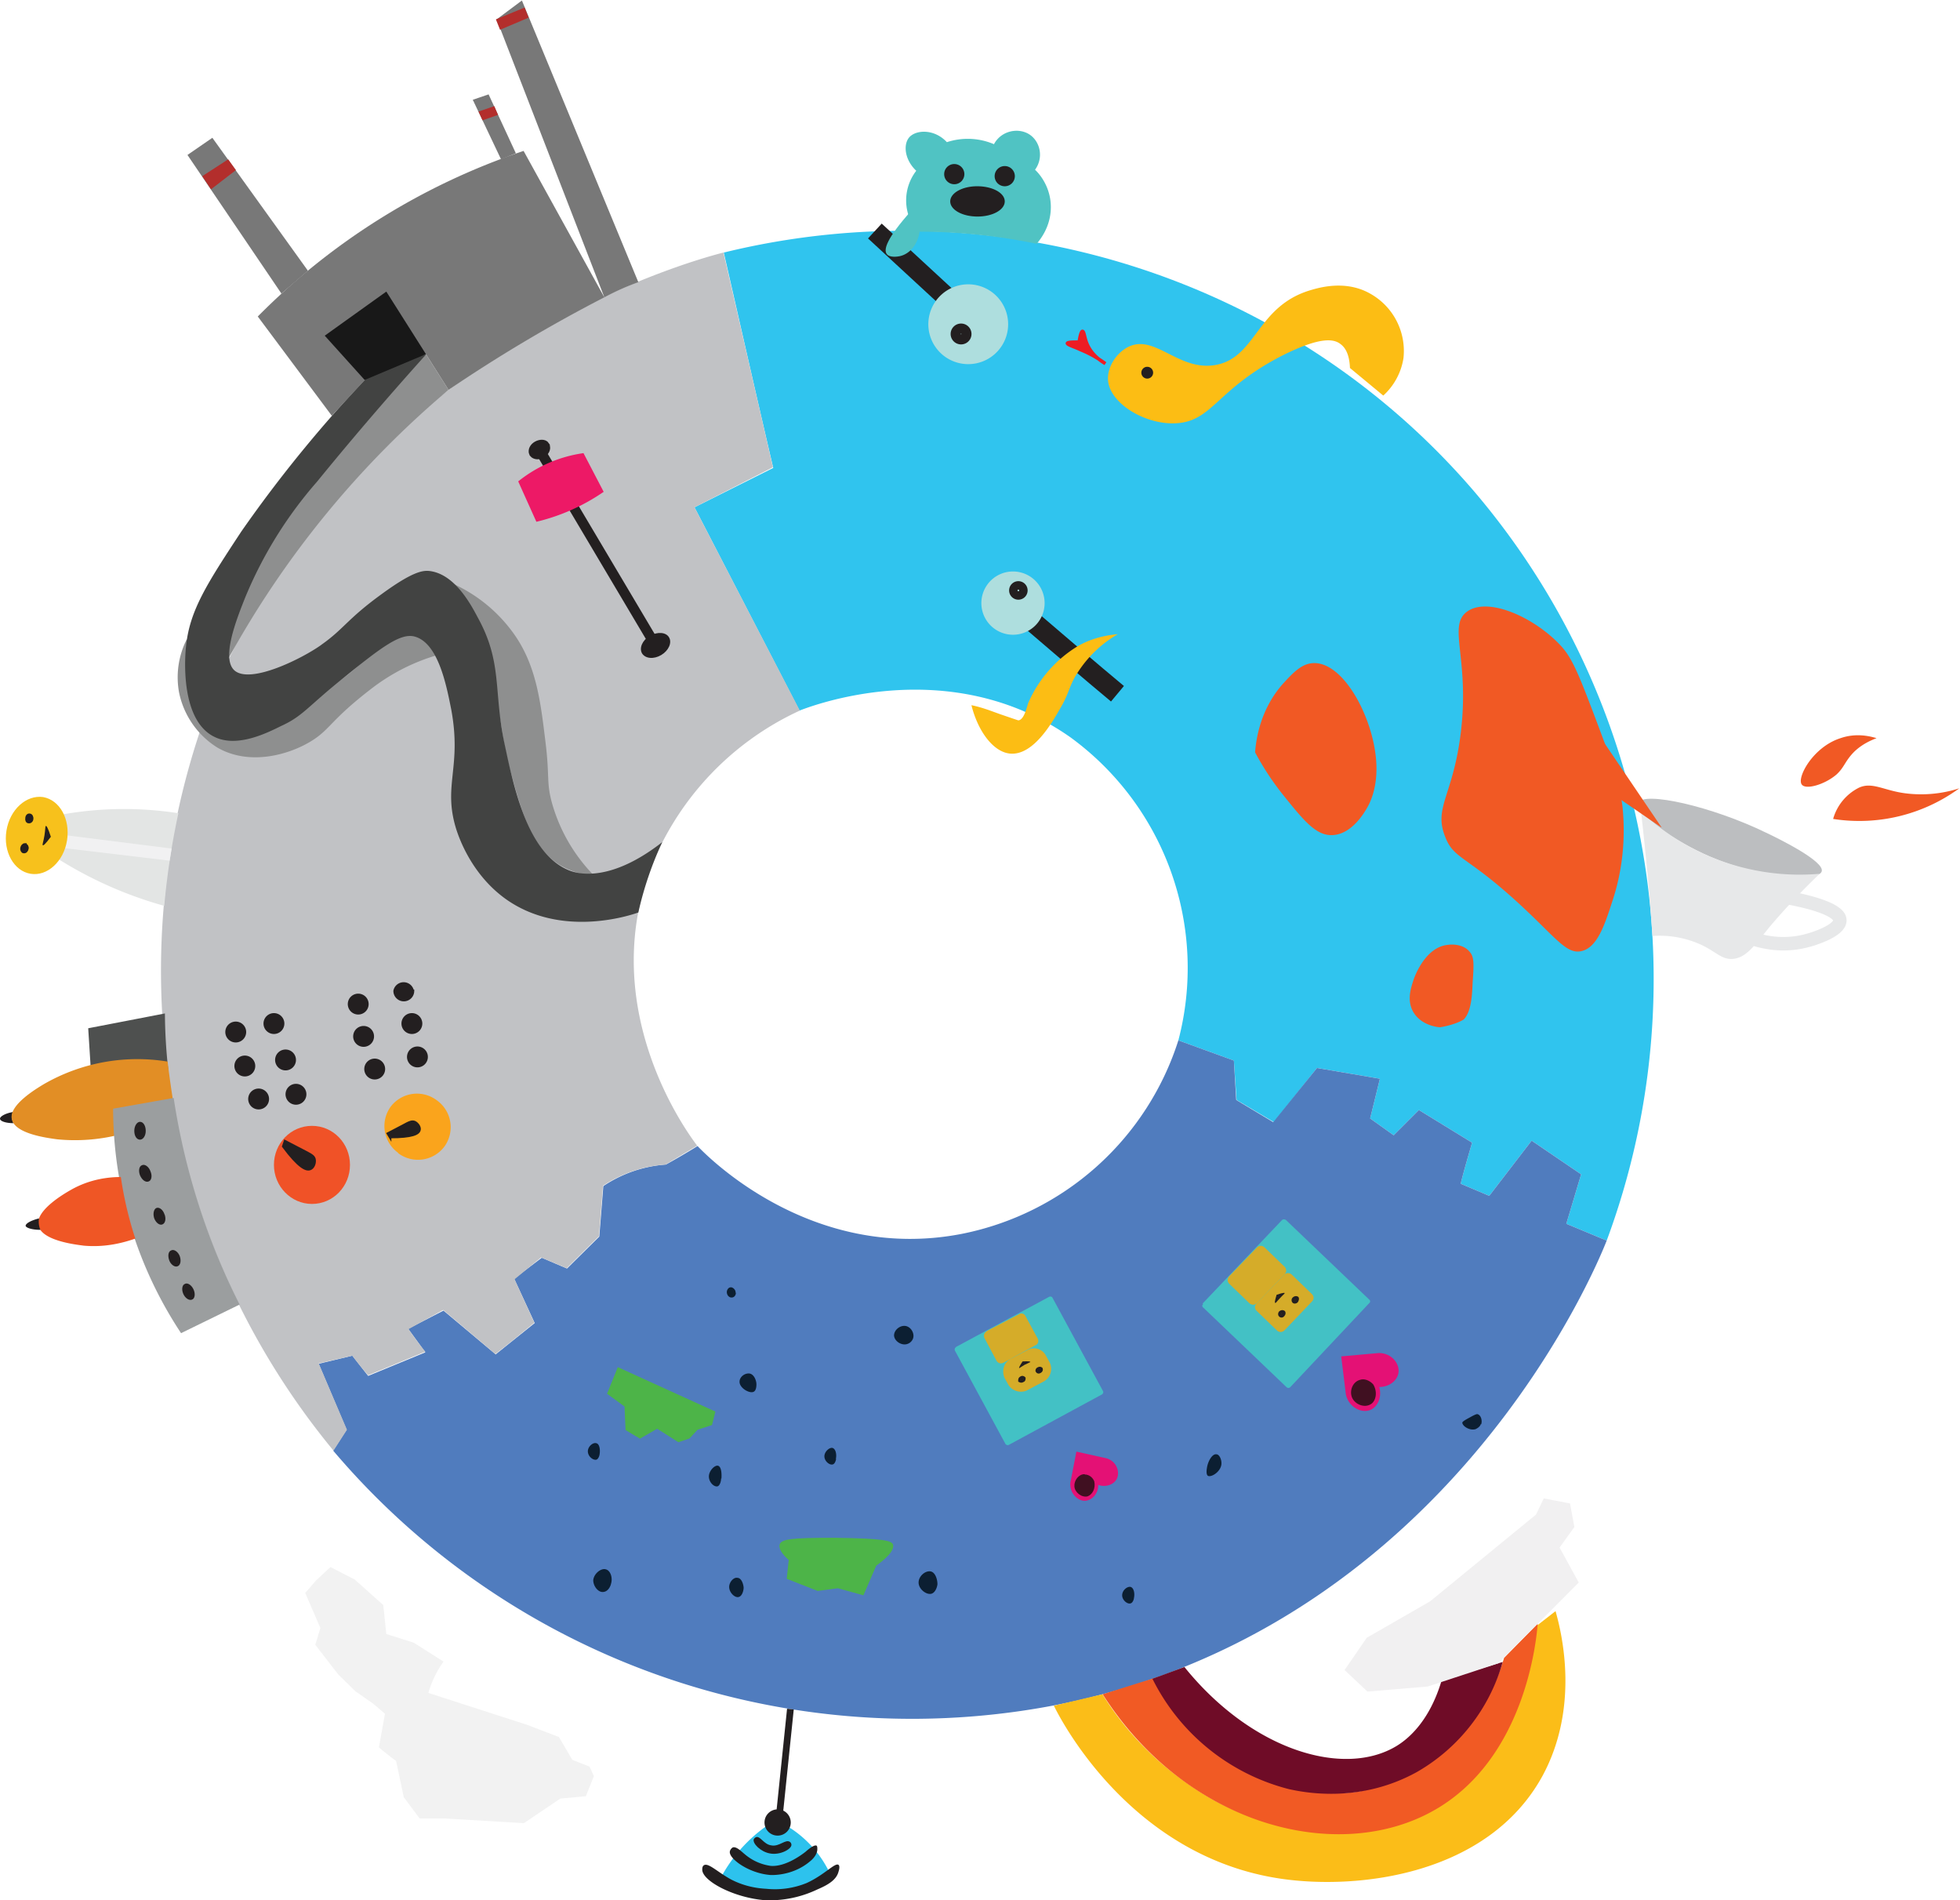 <svg xmlns="http://www.w3.org/2000/svg" viewBox="0 0 776.5 752.7"><defs><clipPath id="a" clipPathUnits="userSpaceOnUse"><path d="M0 595.3h841.9V0H0z"/></clipPath><clipPath id="b" clipPathUnits="userSpaceOnUse"><path d="M0 595.3h841.9V0H0z"/></clipPath><clipPath id="c" clipPathUnits="userSpaceOnUse"><path d="M0 595.3h841.9V0H0z"/></clipPath><clipPath id="d" clipPathUnits="userSpaceOnUse"><path d="M0 595.3h841.9V0H0z"/></clipPath><clipPath id="e" clipPathUnits="userSpaceOnUse"><path d="M0 595.3h841.9V0H0z"/></clipPath><clipPath id="f" clipPathUnits="userSpaceOnUse"><path d="M0 595.3h841.9V0H0z"/></clipPath><clipPath id="g" clipPathUnits="userSpaceOnUse"><path d="M0 595.3h841.9V0H0z"/></clipPath><clipPath id="h" clipPathUnits="userSpaceOnUse"><path d="M0 595.3h841.9V0H0z"/></clipPath><clipPath id="i" clipPathUnits="userSpaceOnUse"><path d="M0 595.3h841.9V0H0z"/></clipPath><clipPath id="j" clipPathUnits="userSpaceOnUse"><path d="M0 595.3h841.9V0H0z"/></clipPath><clipPath id="k" clipPathUnits="userSpaceOnUse"><path d="M0 595.3h841.9V0H0z"/></clipPath><clipPath id="l" clipPathUnits="userSpaceOnUse"><path d="M0 595.3h841.9V0H0z"/></clipPath><clipPath id="m" clipPathUnits="userSpaceOnUse"><path d="M0 595.3h841.9V0H0z"/></clipPath><clipPath id="n" clipPathUnits="userSpaceOnUse"><path d="M0 595.3h841.9V0H0z"/></clipPath><clipPath id="o" clipPathUnits="userSpaceOnUse"><path d="M0 595.3h841.9V0H0z"/></clipPath><clipPath id="p" clipPathUnits="userSpaceOnUse"><path d="M0 595.3h841.9V0H0z"/></clipPath><clipPath id="q" clipPathUnits="userSpaceOnUse"><path d="M0 595.3h841.9V0H0z"/></clipPath></defs><g clip-path="url(#a)" transform="matrix(1.333 0 0 -1.333 -191 772)"><path fill="#30c4ee" d="M493.5 270a84.8 84.8 0 01-32 90c-36.3 25.6-77.9 9-80.6 8l-31.2 60.4 23.4 11.7c-5 21.3-9.8 42.6-14.7 64 81.7 20 168-7.2 222.6-70.5a223.4 223.4 0 0039.8-223.1l-12 5 4.4 14.7-14.7 10-12.6-16.4-8.5 3.6c1 4 2.2 8.1 3.4 12.2l-15.8 9.7-7.5-7.5-7 5 2.9 11.8-18.7 3.2-12.8-16.1-11.1 6.6-.8 11.7-16.5 6"/></g><g clip-path="url(#b)" transform="matrix(1.333 0 0 -1.333 -191 772)"><path fill="#507cbe" d="M620.8 210.5l-12 5 4.4 14.7-14.7 10-12.6-16.4-8.5 3.6c1 4 2.2 8.1 3.4 12.2l-15.8 9.7-7.5-7.5-7 5 2.9 11.8-18.7 3.2-13-16.1-11 6.6-.7 11.7-16.5 6a84.9 84.9 0 00-64.4-57.5c-45.3-8.8-76.7 24.2-78.5 26.1a211 211 0 00-9.4-5.5 38.4 38.4 0 01-18.6-6.4l-1.2-15-9.6-9.5-7.5 3.2-8.2-6.2 6.1-13.2-11.6-9.3-15.5 13-10.5-5.4 5.1-7-17-7-4.7 6-10-2.4 8.3-19.6-4-6.2A225.5 225.5 0 01462 73.5c112.2 25 155.3 128 158.8 137"/></g><g clip-path="url(#c)" transform="matrix(1.333 0 0 -1.333 -191 772)"><path fill="#c1c2c5" d="M242.4 148.1l4 6.2L238 174l10 2.3c1.5-2 3-3.9 4.7-5.8l17 7c-1.8 2.2-3.4 4.4-5 6.7l10.3 5.7 15.5-13.1c4 3 7.8 6.2 11.6 9.3l-5.9 12.9 7.9 6.5 7.6-3.2 9.6 9.5 1.2 15a38.6 38.6 0 0018.6 6.3l9.4 5.6c-1.9 2.5-29.4 38.6-14.4 81A86.5 86.5 0 00381 368l-31.3 60.4 23.3 11.9-14.7 63.8C347.6 501.4 247 473.4 206.4 372a224 224 0 0136-223.9"/></g><g clip-path="url(#d)" transform="matrix(1.333 0 0 -1.333 -191 772)"><path fill="#50c3c3" d="M416 510.3a14.4 14.4 0 00-.4 18.1c-3.4 3.2-3.9 7.6-2.2 9.8 1.9 2.4 7.5 2.8 11.3-1.3a19.9 19.9 0 0014-.6c2 3.8 6.8 5 10.2 3.1 3.5-2 4.7-7 2-10.7.8-.7 4.7-4.7 4.7-11.1 0-6.1-3.5-10-4.2-10.9a172.6 172.6 0 01-35.5 3.6"/><path fill="#231f20" d="M429.9 527.4a3 3 0 10-6 0 3 3 0 006 0m15-.6a3 3 0 10-6 0 3 3 0 006 0m-3-7.5c0-2.5-3.6-4.5-8.1-4.5s-8.1 2-8.1 4.5 3.6 4.5 8 4.5c4.6 0 8.2-2 8.2-4.5"/><path fill="none" stroke="#231f20" stroke-miterlimit="10" stroke-width="6" d="M403.3 510.5l20.8-19.2"/><path fill="#aedede" d="M419.2 483.3a11.8 11.8 0 1023.7-1 11.8 11.8 0 00-23.7 1"/><path fill="#aedede" d="M427.4 479.4a1.6 1.6 0 103-.1 1.6 1.6 0 00-3 .1"/><path fill="none" stroke="#231f20" stroke-miterlimit="10" stroke-width="3" d="M427.4 479.4a1.6 1.6 0 103-.1 1.6 1.6 0 00-3 .1z"/><path fill="#50c3c3" d="M414 516.4c-7.3-8.2-8.1-11.4-7.2-12.7.8-1.2 3.3-.8 3.8-.7 3 .6 5.4 3.4 6 7.3"/></g><g clip-path="url(#e)" transform="matrix(1.333 0 0 -1.333 -191 772)"><path fill="#fcbd14" d="M554.4 461.6a19 19 0 016 11.1 19.5 19.5 0 01-9.9 19.2c-7.4 4.2-15.4 1.7-17.8 1-16-4.8-16-20-28.1-22.2-11.2-2-18.2 9.6-26.3 5.2-3.6-2-6-6.2-5.7-9.8.6-7 11.4-13.4 20.6-12.7 10.5.8 11.8 10.1 31 20 11.7 5.9 15.6 5 17.5 3.5 2.2-1.6 2.7-4.7 2.8-7.1"/><path fill="#231f20" d="M485.5 468.4a1.2 1.2 0 10-2.5 0 1.2 1.2 0 002.5 0"/><path fill="none" stroke="#231f20" stroke-miterlimit="10" d="M485.5 468.4a1.2 1.2 0 10-2.5 0 1.2 1.2 0 002.5 0z"/><path fill="#ed1c24" d="M460.5 477.1c0 .4 1.8.4 3.5.4.2 1.4.6 3.2 1 3.2.5 0 .6-1.9 1.3-3.6.7-1.7 2.1-4 5.5-6a33 33 0 01-7.3 4.1c-2.1 1-4.1 1.5-4 2"/><path fill="none" stroke="#ed1c24" stroke-miterlimit="10" d="M460.5 477.1c0 .4 1.8.4 3.5.4.2 1.4.6 3.2 1 3.2.5 0 .6-1.9 1.3-3.6.7-1.7 2.1-4 5.5-6a33 33 0 01-7.3 4.1c-2.1 1-4.1 1.5-4 2z"/><path fill="none" stroke="#231f20" stroke-miterlimit="10" stroke-width="6" d="M475.4 373c-8.4 7-16.8 14.2-25.2 21.4"/><path fill="#fcbd14" d="M446 365.1c1.7.2 2.5 4.1 2.9 5.2a37 37 0 0014.8 16.9c2.3 1.3 6.1 3 11.8 3.5a35 35 0 01-11.6-10.9c-3-4.4-2.6-6.3-5.6-11.3-2.6-4.6-8-13.7-14.6-13.3-5 .3-9.7 6.4-11.7 14.4 2-.4 3.8-1 5-1.4l3.6-1.3 3.8-1.3 1.5-.5"/><path fill="#aedede" d="M453.7 400.9a9.4 9.4 0 10-18.7 0 9.4 9.4 0 0018.7 0"/><path fill="#aedede" d="M447.2 403.7a1.2 1.2 0 10-2.5 0 1.2 1.2 0 002.5 0"/><path fill="none" stroke="#231f20" stroke-miterlimit="10" stroke-width="3" d="M447.2 403.7a1.2 1.2 0 10-2.5 0 1.2 1.2 0 002.5 0z"/></g><g clip-path="url(#f)" transform="matrix(1.333 0 0 -1.333 -191 772)"><path fill="#f15924" d="M625.5 339.4c.4-4 1.3-15.1-3-28-2.3-7.1-4.5-13.9-9.3-14.9-4.4-.9-7.5 4-18 13.7-16.1 14.9-19.8 13.5-22.4 20.3-3.5 8.7 2.3 12.2 4.6 30.6 2.8 22.4-4 32 1.9 36.3 6.3 4.6 20.5-1.9 28.2-10.5 3.2-3.6 5.3-9 9.5-20 5-13.3 7.6-20 8.5-27.5m-86.1-8.4c-4.9-.3-8.6 4.3-14.5 11.6a82 82 0 00-8.6 13c.3 3.8 1.5 12.8 8.4 20.5 2.8 3 5.3 5.8 8.8 6 8.8.5 17.4-15.2 18.7-28 .9-8.8-1.9-13.7-2.5-14.8-.9-1.6-4.6-8-10.3-8.3m31.9-57.1s4.2.6 7 2.3c2.6 2.6 2.5 8.8 2.7 11.6.4 5.5.3 7.2-1 8.6-2 2.4-5.7 2.1-6.2 2-7-.5-10.2-9.8-10.4-10.4-.8-2.5-2.1-6.2 0-9.7 2.4-3.9 7.2-4.4 7.9-4.4"/><path fill="#bcbec0" d="M630.2 340.6c-1.3-3 10.6-11.4 21.3-16 15-6.5 32.2-7.6 33.2-4.4 1 3-13.1 9.9-16.5 11.5-16.2 7.9-36.5 12.4-38 8.9"/><path fill="#e7e8e9" d="M634.4 301c3.3.3 8.3 0 13.6-2.2 5.2-2.2 6.7-4.8 10.2-4.6 4 .3 6.4 3.8 11 9.5 3.4 4 8.3 9.5 14.9 15.8A68.7 68.7 0 00631 338a782.5 782.5 0 003.4-37"/><path fill="none" stroke="#e7e8e9" stroke-miterlimit="10" stroke-width="4" d="M664.9 300c3.2-1 9.2-2.2 16-.2.8.2 9.3 2.7 9.2 5.9 0 3.8-12.9 6.2-15 6.6"/><path fill="#f15924" d="M678.8 346c1.2-1.6 6.8 0 10.3 3 2.4 2.2 2.5 4 5.3 6.8 2.3 2.2 4.8 3.3 6.6 4-2 .6-6.1 1.6-10.7 0-8.2-2.6-13.1-11.8-11.5-13.8m30.9-2.6c-6.5.8-9.9 3.5-13.9 1.7a14.9 14.9 0 01-7.7-9.3 50.4 50.4 0 0137.5 9.1 37 37 0 00-15.9-1.5M637 333.3l-22 15.1 1.5 15.3 20.6-30.4"/></g><g clip-path="url(#g)" transform="matrix(1.333 0 0 -1.333 -191 772)"><path fill="#43c1c5" d="M500.7 191.8l23.6 24.8c.3.3.8.3 1.2 0l24.7-23.6c.4-.3.4-.8 0-1.1L526.8 167a.8.8 0 00-1.2 0l-24.7 23.6c-.4.3-.4.8 0 1"/><path fill="#d5ac29" d="M516.7 191.8l8.3 8.6c.6.6 1.6.6 2.2 0l6-5.8c.6-.6.7-1.5 0-2.2l-8.2-8.6c-.6-.6-1.6-.6-2.2 0l-6 5.8c-.7.6-.7 1.5-.1 2.2"/><path fill="none" stroke="#231f20" stroke-miterlimit="10" d="M527.8 192.4c-.2.2-.2.6 0 .8.3.3.7.4 1 .2.1-.2 0-.6-.2-.9-.2-.2-.6-.3-.8-.1zm-4-4.1c-.2.2-.2.5 0 .8.4.3.7.3 1 .1.1-.2.1-.5-.2-.8a.5.5 0 00-.8-.1z"/><path fill="#231f20" d="M525.1 194.9c0-.2-.5-.5-1.4-1.5-1-1-1.2-1.5-1.4-1.4-.2 0-.2.4.4 2.4 2 .7 2.4.6 2.4.5"/><path fill="#d5ac29" d="M508.6 199.9l8.3 8.6c.6.6 1.6.6 2.2 0l6-5.8c.6-.6.6-1.5 0-2.2l-8.3-8.6c-.6-.6-1.5-.6-2.2 0l-6 5.8c-.6.6-.6 1.5 0 2.2"/><path fill="#43c1c5" d="M427.4 178.9l27.7 14.9c.4.2.9 0 1-.3l15-27.7c.2-.4 0-.8-.3-1l-27.7-15a.8.8 0 00-1 .3l-15 27.7c-.2.4 0 .9.3 1"/><path fill="#d5ac29" d="M443.7 175.4l4.8 2.5a4 4 0 005.7-1.7l1-1.8c1.1-2.1.3-4.7-1.8-5.8l-4.7-2.5c-2-1.1-4.7-.3-5.8 1.7l-1 1.8c-1 2.1-.3 4.7 1.8 5.8"/><path fill="none" stroke="#231f20" stroke-miterlimit="10" d="M451.6 171.7c-.2.2 0 .6.3.7.3.2.7.1.8 0 .1-.3 0-.6-.4-.8-.3-.2-.6-.1-.7.1zm-5.2-2.7c0 .2 0 .5.4.7.3.2.6.1.8-.1 0-.3 0-.6-.4-.7-.3-.2-.6-.1-.8 0z"/><path fill="#231f20" d="M449.5 174.4l-1.7-.8-1.6-1c-.1.1 0 .5 1 2 2 .1 2.3 0 2.3-.2"/><path fill="#d5ac29" d="M436.5 183.6l9.6 5c.7.5 1.7.2 2-.6l3.6-6.6c.4-.8.1-1.7-.7-2l-9.5-5.2c-.8-.4-1.7-.1-2.1.7l-3.5 6.6c-.4.7-.1 1.7.6 2"/><path fill="#e41175" d="M553.1 177.1l-11.2-1 1.4-11.4c.9-3.8 4.7-5.6 7.3-4.5 2.1.9 3.5 3.8 2.6 6.8 3 0 5.3 1.9 5.7 4.1.5 2.8-2 6-5.8 6"/><path fill="#401021" d="M547.4 169.1c1.3.5 2.9-.1 4-1.3 1.4-2.3.8-5-.7-5.9-1.9-1.2-4.7-.1-5.6 2-.8 2 .2 4.6 2.3 5.2"/><path fill="#e41175" d="M472.2 145.8l-9 2-1.8-9.2c-.3-3.2 2.3-5.6 4.5-5.4 2 .2 3.8 2.1 3.8 4.7 2.3-.8 4.6.1 5.5 1.8 1 2 0 5.2-3 6.1"/><path fill="#401021" d="M465.7 141c1.2 0 2.3-.8 2.8-2 .5-2.2-.6-4-2-4.5-1.8-.4-3.8 1.2-3.9 3-.1 1.8 1.3 3.6 3 3.6"/></g><g clip-path="url(#h)" transform="matrix(1.333 0 0 -1.333 -191 772)"><path fill="#4db448" d="M333.4 151.7l-4.2 2.5-.3 7-5.2 3.8 3.2 7.9 29-13.2-1-4-4.3-1.4-2.4-2.6-3.3-1.1-6.3 4-5.2-3m52.9-45.2l-9.2 3.6.6 5.6c-1.7 1.5-3.1 3.3-2.7 4.6.5 1.6 3.4 2 16.2 2 15.1-.2 17-.9 17.5-2 .3-1.1-.4-3-5-6.3l-3.8-8.8-7.6 2.1"/></g><g clip-path="url(#i)" transform="matrix(1.333 0 0 -1.333 -191 772)"><path fill="#2dc2ed" d="M356.8 19.8a44.5 44.5 0 0014.8 17.1h5a32.7 32.7 0 0013.6-15 34.6 34.6 0 00-33.4-2.1"/><path fill="#e7e8e9" stroke="#231f20" stroke-miterlimit="10" stroke-width="2" d="M378.2 71.3L375 40.4"/><path fill="#231f20" d="M371.5 37.6a2.9 2.9 0 105.8 0 2.9 2.9 0 00-5.8 0"/><path fill="none" stroke="#231f20" stroke-miterlimit="10" stroke-width="2" d="M371.5 37.6a2.9 2.9 0 105.8 0 2.9 2.9 0 00-5.8 0z"/><path fill="#231f20" d="M367.3 32.6c-.4-1.2 2-3.7 4.8-4.2 3-.6 6.5 1.3 6.4 2.6 0 .5-.4.8-.4.8-1.3 1-3.2-1.5-5.6-1-2.3.3-3.3 3-4.6 2.4 0 0-.4-.2-.6-.6"/><path fill="#231f20" d="M360.2 29c-.4-2.1 5.6-6.5 12-7 0 0 6.6-.5 12 4.2.5.4 2 1.8 2 3.5 0 .3 0 .8-.2 1-.7.4-2.4-1-3.3-1.8-.9-.7-5.8-4.5-10.3-4.2a15 15 0 00-7.8 3.5c-1 .8-2.4 2.3-3.5 2-.4-.2-.8-.7-.9-1.2"/><path fill="#231f20" d="M352 23.7c-.2-3.4 9.4-8.5 18.7-9.2a33 33 0 0115.5 3.2c3.3 1.4 5.7 2.9 6.3 5.3.1.3.5 1.6 0 2-1 .8-4.2-3-9.5-5.4a25 25 0 00-12-1.7c-2 .1-6.1.5-10.5 2.8-4 2.2-6.7 5-8 4.2-.5-.3-.5-1-.5-1.2"/></g><g clip-path="url(#j)" transform="matrix(1.333 0 0 -1.333 -191 772)"><path fill="#f2f2f2" d="M237.2 109.5l-3.2-3.7 4.5-10.4-1.5-5 6.8-8.8 5.1-5 5.3-3.7 3.5-3-1.8-10c1.7-1.4 3.4-2.8 5.1-4l2.3-10.8 4.7-6.3h7.2l23.8-1.4 10.8 7.3 7.6.7 2.4 6-1.3 2.8-5.1 2-4 6.8-9.4 3.6-29.4 9.5a30.4 30.4 0 004.5 9.3l-8.8 5.6-8.2 2.6-.9 8.6-8.5 7.6-7.2 3.7"/></g><g clip-path="url(#k)" transform="matrix(1.333 0 0 -1.333 -191 772)"><path fill="#fbbd18" d="M471 75.7l-14.5-3.4c2-4.1 22.8-44.8 67.4-51.4 23-3.4 61.6 1 77.8 30.5 11 20.3 5.9 42 3.9 49l-5.4-4.2c-10.1-34.8-32.6-59.3-54-61.3a76.8 76.8 0 00-49.6 14A90.4 90.4 0 00471 75.6"/><path fill="#f15a24" d="M487.6 80.9c2.3-5 8.5-16.9 22-25.4 3.8-2.4 19-11.8 38-8.6a56.7 56.7 0 0142.7 39.6l10 10.2c-.3-3.9-3.3-39.5-30.3-55.2-28.7-16.7-74-5-99 34.2l16.6 5.2"/><path fill="#6f0c27" d="M571.8 80c-3.8-13-10.7-18-13.5-19.7-15.6-9.4-42.9-1.4-63 23.5l-9.5-3.5a62.6 62.6 0 0140.6-32.8c4.6-1 21-4.3 38 5.1a54.8 54.8 0 0125.5 32.7l-18-5.5"/><path fill="none" stroke="#231f20" stroke-miterlimit="10" stroke-width="3" d="M576.2 107.4l16.3 13.3"/><path fill="#f1f0f1" d="M549.5 92.5l18.8 10.8 31.5 25.8 2.3 4.8 7.8-1.5 1.3-7-4.4-6.1 5.7-10.4-23.9-24-21-6.9-17.9-1.5-6.8 6.4 6.6 9.6"/></g><g clip-path="url(#l)" transform="matrix(1.333 0 0 -1.333 -191 772)"><path fill="#0c1f32" d="M324.9 108.6c-.2-1-1-2.4-2.3-2.5-1.5-.2-3 1.7-3 3.5.2 2 2.4 3.7 3.8 3.2 1.4-.4 2-2.6 1.5-4.2m-3.4 38.5c0-.3-.3-1.5-1-1.7-1-.2-2.5 1-2.5 2.5 0 1.4 1.5 2.7 2.5 2.4 1-.2 1.2-2 1-3.2m36.1-7.3c0-.7-.3-2-1-2.3-1-.3-2.4 1-2.6 2.5-.3 1.9 1.7 3.9 2.7 3.6 1-.3 1.1-2.4 1-3.8m10.4 28c0-.3 0-1.8-.8-2.2-1.2-.7-4.5 1.2-4.2 3.2.1 1.2 1.5 2.4 3 2.2 1.4-.3 2-2.2 2-3.2M362 195c0-.7-.5-1.4-1.2-1.4-.8-.1-1.5.7-1.5 1.6 0 .6.4 1.3 1 1.4.7.2 1.7-.7 1.6-1.6m52.7-13.7a2.7 2.7 0 00-2-1.6c-1.6-.3-3.5 1-3.6 2.6 0 1.7 1.9 3.2 3.6 2.8 1.6-.4 2.6-2.4 2-3.8m-22.8-35.7c-.1-.3-.3-1.4-1-1.6-1-.3-2.5 1-2.5 2.4s1.5 2.7 2.4 2.5c1-.3 1.3-2 1-3.3m-27.4-38.2c0-1-.5-2.6-1.5-2.8-1.1-.3-2.8 1.3-2.8 3 0 1.4 1.3 2.9 2.4 2.7 1.2 0 1.8-1.7 1.9-2.9m57.6 1c-.1-.9-.6-2.4-1.7-2.8-1.5-.5-3.9 1.3-3.9 3.3 0 1.9 2 3.6 3.6 3.3 1.4-.3 2-2.4 2-3.8m58.4-4.1c0-.3-.3-1.4-1-1.6-1-.3-2.5 1-2.5 2.4 0 1.5 1.5 2.7 2.5 2.5 1-.3 1.3-2 1-3.3m26 39.8c-.2-2.3-3-4-4-3.5-.6.4-.4 1.8-.3 2.4.3 2 1.6 4.2 2.8 4 .9 0 1.6-1.6 1.5-2.9m77.1 11.9c-.3-1-1.4-1.4-1.5-1.5-1.8-.6-4 .9-4 1.9 0 .3.8.8 2.3 1.6 1.8 1 2.1 1 2.3.9.9-.3 1.4-1.8 1-3"/></g><g clip-path="url(#m)" transform="matrix(1.333 0 0 -1.333 -191 772)"><path fill="#231f20" d="M334.1 385c1-1.6 3.5-1.8 5.7-.5s3.3 3.7 2.3 5.3c-.9 1.5-3.4 1.7-5.7.4-2.2-1.3-3.2-3.6-2.3-5.2"/><path fill="#231f20" stroke="#231f20" stroke-miterlimit="10" stroke-width="3" d="M304.5 444l33.6-56.6"/><path fill="#231f20" d="M305.2 446.5c.3-.6-.1-1.4-1-2-.9-.5-1.8-.4-2.2.1-.3.6.1 1.5 1 2s1.9.5 2.2 0"/><path fill="none" stroke="#231f20" stroke-miterlimit="10" stroke-width="3" d="M305.2 446.5c.3-.6-.1-1.4-1-2-.9-.5-1.8-.4-2.2.1-.3.6.1 1.5 1 2s1.9.5 2.2 0z"/><path fill="#ed1966" d="M316.7 444.5l6-11.5a59.6 59.6 0 00-20-8.9l-5.4 12a39.9 39.9 0 0019.4 8.4"/></g><g clip-path="url(#n)" transform="matrix(1.333 0 0 -1.333 -191 772)"><path fill="#f05227" d="M224.7 233c0 6.4 5 11.6 11.3 11.6 6.3 0 11.3-5.2 11.3-11.6 0-6.4-5-11.6-11.3-11.6-6.2 0-11.3 5.2-11.3 11.6"/><path fill="#231f20" d="M227.5 238.5c4.6-6.2 6.8-7.1 7.9-6.7 1 .3 1.6 1.8 1.3 3-.3.9-1.2 1.3-3.5 2.5L228 240z"/><path fill="none" stroke="#231f20" stroke-miterlimit="10" stroke-width=".8" d="M227.5 238.5c4.6-6.2 6.8-7.1 7.9-6.7 1 .3 1.6 1.8 1.3 3-.3.9-1.2 1.3-3.5 2.5L228 240z"/><path fill="#faa41c" d="M261.6 236.6a9.8 9.8 0 00-2.2 13.7 9.8 9.8 0 0013.7 1.9 9.8 9.8 0 002.3-13.7 9.8 9.8 0 00-13.8-2"/><path fill="#231f20" d="M259.2 241.3c6.7 0 8.4 1 8.7 2 .3.8-.5 2-1.4 2.4-.8.3-1.5 0-3.5-1.1l-4.4-2.3.6-1"/><path fill="none" stroke="#231f20" stroke-miterlimit="10" stroke-width=".8" d="M259.2 241.3c6.7 0 8.4 1 8.7 2 .3.8-.5 2-1.4 2.4-.8.3-1.5 0-3.5-1.1l-4.4-2.3.6-1z"/><path fill="#231f20" d="M222.8 253.1a2.7 2.7 0 10-5.3 0 2.7 2.7 0 005.3 0"/><path fill="none" stroke="#231f20" stroke-miterlimit="10" stroke-width=".8" d="M222.8 253.1a2.7 2.7 0 10-5.3 0 2.7 2.7 0 005.3 0z"/><path fill="#231f20" d="M233.9 254.5a2.7 2.7 0 10-5.3 0 2.7 2.7 0 005.3 0"/><path fill="none" stroke="#231f20" stroke-miterlimit="10" stroke-width=".8" d="M233.9 254.5a2.7 2.7 0 10-5.3 0 2.7 2.7 0 005.3 0z"/><path fill="#231f20" d="M218.7 262.9a2.7 2.7 0 10-5.3 0 2.7 2.7 0 005.3 0"/><path fill="none" stroke="#231f20" stroke-miterlimit="10" stroke-width=".8" d="M218.7 262.9a2.7 2.7 0 10-5.3 0 2.7 2.7 0 005.3 0z"/><path fill="#231f20" d="M230.8 264.7a2.7 2.7 0 10-5.3 0 2.7 2.7 0 005.3 0"/><path fill="none" stroke="#231f20" stroke-miterlimit="10" stroke-width=".8" d="M230.8 264.7a2.7 2.7 0 10-5.3 0 2.7 2.7 0 005.3 0z"/><path fill="#231f20" d="M216 273a2.7 2.7 0 10-5.3 0 2.7 2.7 0 005.3 0"/><path fill="none" stroke="#231f20" stroke-miterlimit="10" stroke-width=".8" d="M216 273a2.7 2.7 0 10-5.3 0 2.7 2.7 0 005.3 0z"/><path fill="#231f20" d="M227.4 275a2.7 2.7 0 10-5.4 0 2.7 2.7 0 005.4 0"/><path fill="none" stroke="#231f20" stroke-miterlimit="10" stroke-width=".8" d="M227.4 275a2.7 2.7 0 10-5.4 0 2.7 2.7 0 005.4 0z"/><path fill="#231f20" d="M257.3 262a2.7 2.7 0 10-5.3 0 2.7 2.7 0 005.3 0"/><path fill="none" stroke="#231f20" stroke-miterlimit="10" stroke-width=".8" d="M257.3 262a2.7 2.7 0 10-5.3 0 2.7 2.7 0 005.3 0z"/><path fill="#231f20" d="M270 265.6a2.7 2.7 0 10-5.3 0 2.7 2.7 0 005.3 0"/><path fill="none" stroke="#231f20" stroke-miterlimit="10" stroke-width=".8" d="M270 265.6a2.7 2.7 0 10-5.3 0 2.7 2.7 0 005.3 0z"/><path fill="#231f20" d="M254 271.7a2.7 2.7 0 10-5.3 0 2.7 2.7 0 005.3 0"/><path fill="none" stroke="#231f20" stroke-miterlimit="10" stroke-width=".8" d="M254 271.7a2.7 2.7 0 10-5.3 0 2.7 2.7 0 005.3 0z"/><path fill="#231f20" d="M268.4 275a2.7 2.7 0 10-5.4 0 2.7 2.7 0 005.4 0"/><path fill="none" stroke="#231f20" stroke-miterlimit="10" stroke-width=".8" d="M268.4 275a2.7 2.7 0 10-5.4 0 2.7 2.7 0 005.4 0z"/><path fill="#231f20" d="M252.4 281.3a2.7 2.7 0 10-5.3 0 2.7 2.7 0 005.3 0"/><path fill="none" stroke="#231f20" stroke-miterlimit="10" stroke-width=".8" d="M252.4 281.3a2.7 2.7 0 10-5.3 0 2.7 2.7 0 005.3 0z"/><path fill="#231f20" d="M266 284.7a2.7 2.7 0 10-5.4 0 2.7 2.7 0 005.3 0"/><path fill="none" stroke="#231f20" stroke-miterlimit="10" stroke-width=".8" d="M266 284.7a2.7 2.7 0 10-5.4 0 2.7 2.7 0 005.3 0z"/></g><g clip-path="url(#o)" transform="matrix(1.333 0 0 -1.333 -191 772)"><path fill="#e3e5e4" d="M192 310a119.4 119.4 0 00-31.1 13.7l1.3 13.5a105.2 105.2 0 0034.1.3 227.3 227.3 0 01-4.2-27.5"/><path fill="#f1f1f2" d="M193.7 323.4l-31.1 3.7.7 3.8 31-3.9"/><path fill="#f7c11c" d="M163.2 329.4c-1-6.3-5.9-10.7-10.8-9.9-5 .8-8.2 6.6-7.2 12.8 1 6.3 5.9 10.7 10.9 10 5-.9 8.1-6.6 7.1-12.9"/><path fill="#231f20" d="M150.7 328c.4 0 .7-.5.6-1-.1-.6-.5-1-1-.9-.3 0-.6.6-.5 1 .1.6.5 1 .9 1"/><path fill="none" stroke="#231f20" stroke-miterlimit="10" d="M150.7 328c.4 0 .7-.5.6-1-.1-.6-.5-1-1-.9-.3 0-.6.6-.5 1 .1.6.5 1 .9 1z"/><path fill="#231f20" d="M152.1 336.9c.4 0 .7-.6.6-1.1 0-.5-.5-.9-.9-.8-.4 0-.6.5-.5 1 0 .6.4 1 .8.9"/><path fill="none" stroke="#231f20" stroke-miterlimit="10" d="M152.1 336.9c.4 0 .7-.6.6-1.1 0-.5-.5-.9-.9-.8-.4 0-.6.5-.5 1 0 .6.4 1 .8.9z"/><path fill="#231f20" d="M156 328c-.2.2.2 1 .5 2.9s.2 2.7.4 2.8c.2.1.6-.4 1.5-3.2-1.7-2.3-2.3-2.7-2.4-2.5"/></g><g clip-path="url(#p)" transform="matrix(1.333 0 0 -1.333 -191 772)"><path fill="#8e8f8f" d="M276.6 463.3l-8.5 13.4a373.3 373.3 0 01-40.4-43.6c-13-16.5-20.3-28.6-18.8-42.7.4-3.3 1.1-6 1.8-7.8a282 282 0 0065.9 80.7"/><path fill="#8e8f8f" d="M198.8 389.2c2.8-3.6 8-8.9 15.8-12.3 2.7-1.2 16.6-7.2 27.6-1.3 3.1 1.7 6.4 4.6 11.2 8.9 2.4 2.1 7.3 6.4 12.3 6.4l1.2-.1c3.6-.8 5.9-4 7.1-6.1a59.3 59.3 0 01-20.6-10.4c-11.8-9.1-12-11.9-17.5-15.3-6.4-4-18.3-7.6-28-2a25.2 25.2 0 00-11.4 16.4 25 25 0 002.3 15.8m79.2 16.5c9.2-18.6 12.8-33 14.4-43 .2-1.5 1-7.2 3.1-14.5 3.2-11.5 6-20.9 14-26a24 24 0 0110.4-3.3 50.2 50.2 0 00-12.5 21.4c-1.8 6.4-.7 8-2 18.4-1.4 11.5-2.6 21.9-8.7 31.1a45 45 0 01-18.8 15.9"/><path fill="#424342" d="M257.6 472.4a391.8 391.8 0 01-42.6-51.2c-10.2-15.5-15.3-23.4-16.4-33.9-.3-2.4-2-21.5 8-26.9 6.6-3.6 15.4.6 20.2 3 6.6 3 7.8 5.7 18.7 14.4 11.1 9 16.8 13.3 21 12.2 7.1-1.9 9.5-14.7 10.9-21.7 3.2-17.3-2.6-22.5 1.5-35.6 1-3.1 4.8-13.6 14.7-20.7 16.3-11.6 36.6-5 39.4-4a103.2 103.2 0 007.1 20.9c-15.5-12.1-25-9.3-27.1-8.6-13 4.6-17.1 25.4-19.8 38-3.3 15.7-.5 24-8 37.5-2.4 4.6-7.2 13-14.5 13.7-1.8.1-4.7-.1-14-6.9-10.2-7.4-11.2-10.3-17.7-14.9l-.4-.3c-5.5-3.9-20.8-11.6-25.6-7.5-4 3.5.4 14.8 3.2 21.8a123.9 123.9 0 0021.3 34.3c9.2 11.3 20 24 32.4 37.8l-12.3-1.4"/><path fill="#181818" d="M250.6 465.8L236.8 481l25.3 16.7 10.6-22.6z"/><path fill="#787878" d="M227 491.8l-28 41.3 7.4 5.1 28.4-39.5-8-6.9m96.1-1l-32 82.6 7.5 5.6 34.6-83.7a77.7 77.7 0 01-10.1-4.5m-26.3 42.8l-4.4-1.8-8.4 17.7 4.7 1.6 8.1-17.5"/><path fill="#b32e2c" d="M203.4 526.8l7.7 5 2.3-3.2-7.4-5.7zm82.1 19.2l4.7 1.6 1.1-2.6-4.6-1.6-1.2 2.6m5.2 27.4l8.5 3.5 1.2-3-8.5-3.6-1.2 3"/><path fill="#787878" d="M251.7 466.2l-11.9 13.2 18.3 13.1 18.5-29.2a445.8 445.8 0 0046.3 27.5l-24 43.5a201.1 201.1 0 01-79-49.2l22-29.5 9.8 10.6"/></g><g clip-path="url(#q)" transform="matrix(1.333 0 0 -1.333 -191 772)"><path fill="#4e504f" d="M169.5 273.6l1-15.8 22.8 3.4a159 159 0 00-1 16.8l-22.8-4.4"/><path fill="#231f20" d="M147.3 245.4c-2.3 0-4 .6-4 1.3-.1.6 1.4 1.6 3.8 2a4 4 0 01.2-3.3"/><path fill="#e28e25" d="M195.2 249.2a281.4 281.4 0 00-2.1 14.5 55.7 55.7 0 01-36.6-6.6c-2.7-1.6-10.6-6.4-9.7-10.5.9-4.4 10.6-5.6 13.5-6a54 54 0 0134.9 8.6"/><path fill="#9b9e9f" d="M214.5 191.5l-17.4-8.5a121.3 121.3 0 00-20.2 66.7l18 3.2a204.2 204.2 0 0119.6-61.4"/><path fill="#231f20" d="M186.6 243.1c0-1.5-.8-2.6-1.7-2.6-1 0-1.7 1.1-1.7 2.6s.8 2.7 1.7 2.7c1 0 1.7-1.2 1.7-2.7"/><path fill="#ef5625" d="M183.5 211.1a108.6 108.6 0 00-4.3 18.3c-3.3 0-9-.5-14.8-3.8-1.4-.8-10.7-6-9.7-10.6s11.3-5.7 13.5-6c6.7-.6 12.1 1 15.3 2.1"/><path fill="#231f20" d="M200.8 196c.6-1.3.4-2.7-.4-3-.8-.4-2 .3-2.6 1.6-.6 1.3-.4 2.7.4 3 .8.5 2-.3 2.6-1.6m-4.1 9.9c.5-1.4.2-2.7-.6-3-.8-.4-2 .4-2.5 1.7-.5 1.4-.3 2.7.6 3 .8.4 2-.4 2.5-1.7m-4.5 12.4c.5-1.4.2-2.7-.7-3-.8-.3-1.9.5-2.4 1.9-.4 1.3-.1 2.7.7 3 .9.3 2-.6 2.4-2m-4.2 12.9c.6-1.4.3-2.7-.5-3-.9-.4-2 .4-2.6 1.8-.5 1.3-.3 2.7.6 3 .8.4 2-.4 2.5-1.8m-32.7-17.4c-2.5 0-4.3.6-4.4 1.2 0 .7 1.6 1.6 4 2.2a5.9 5.9 0 01.4-3.4"/></g></svg>